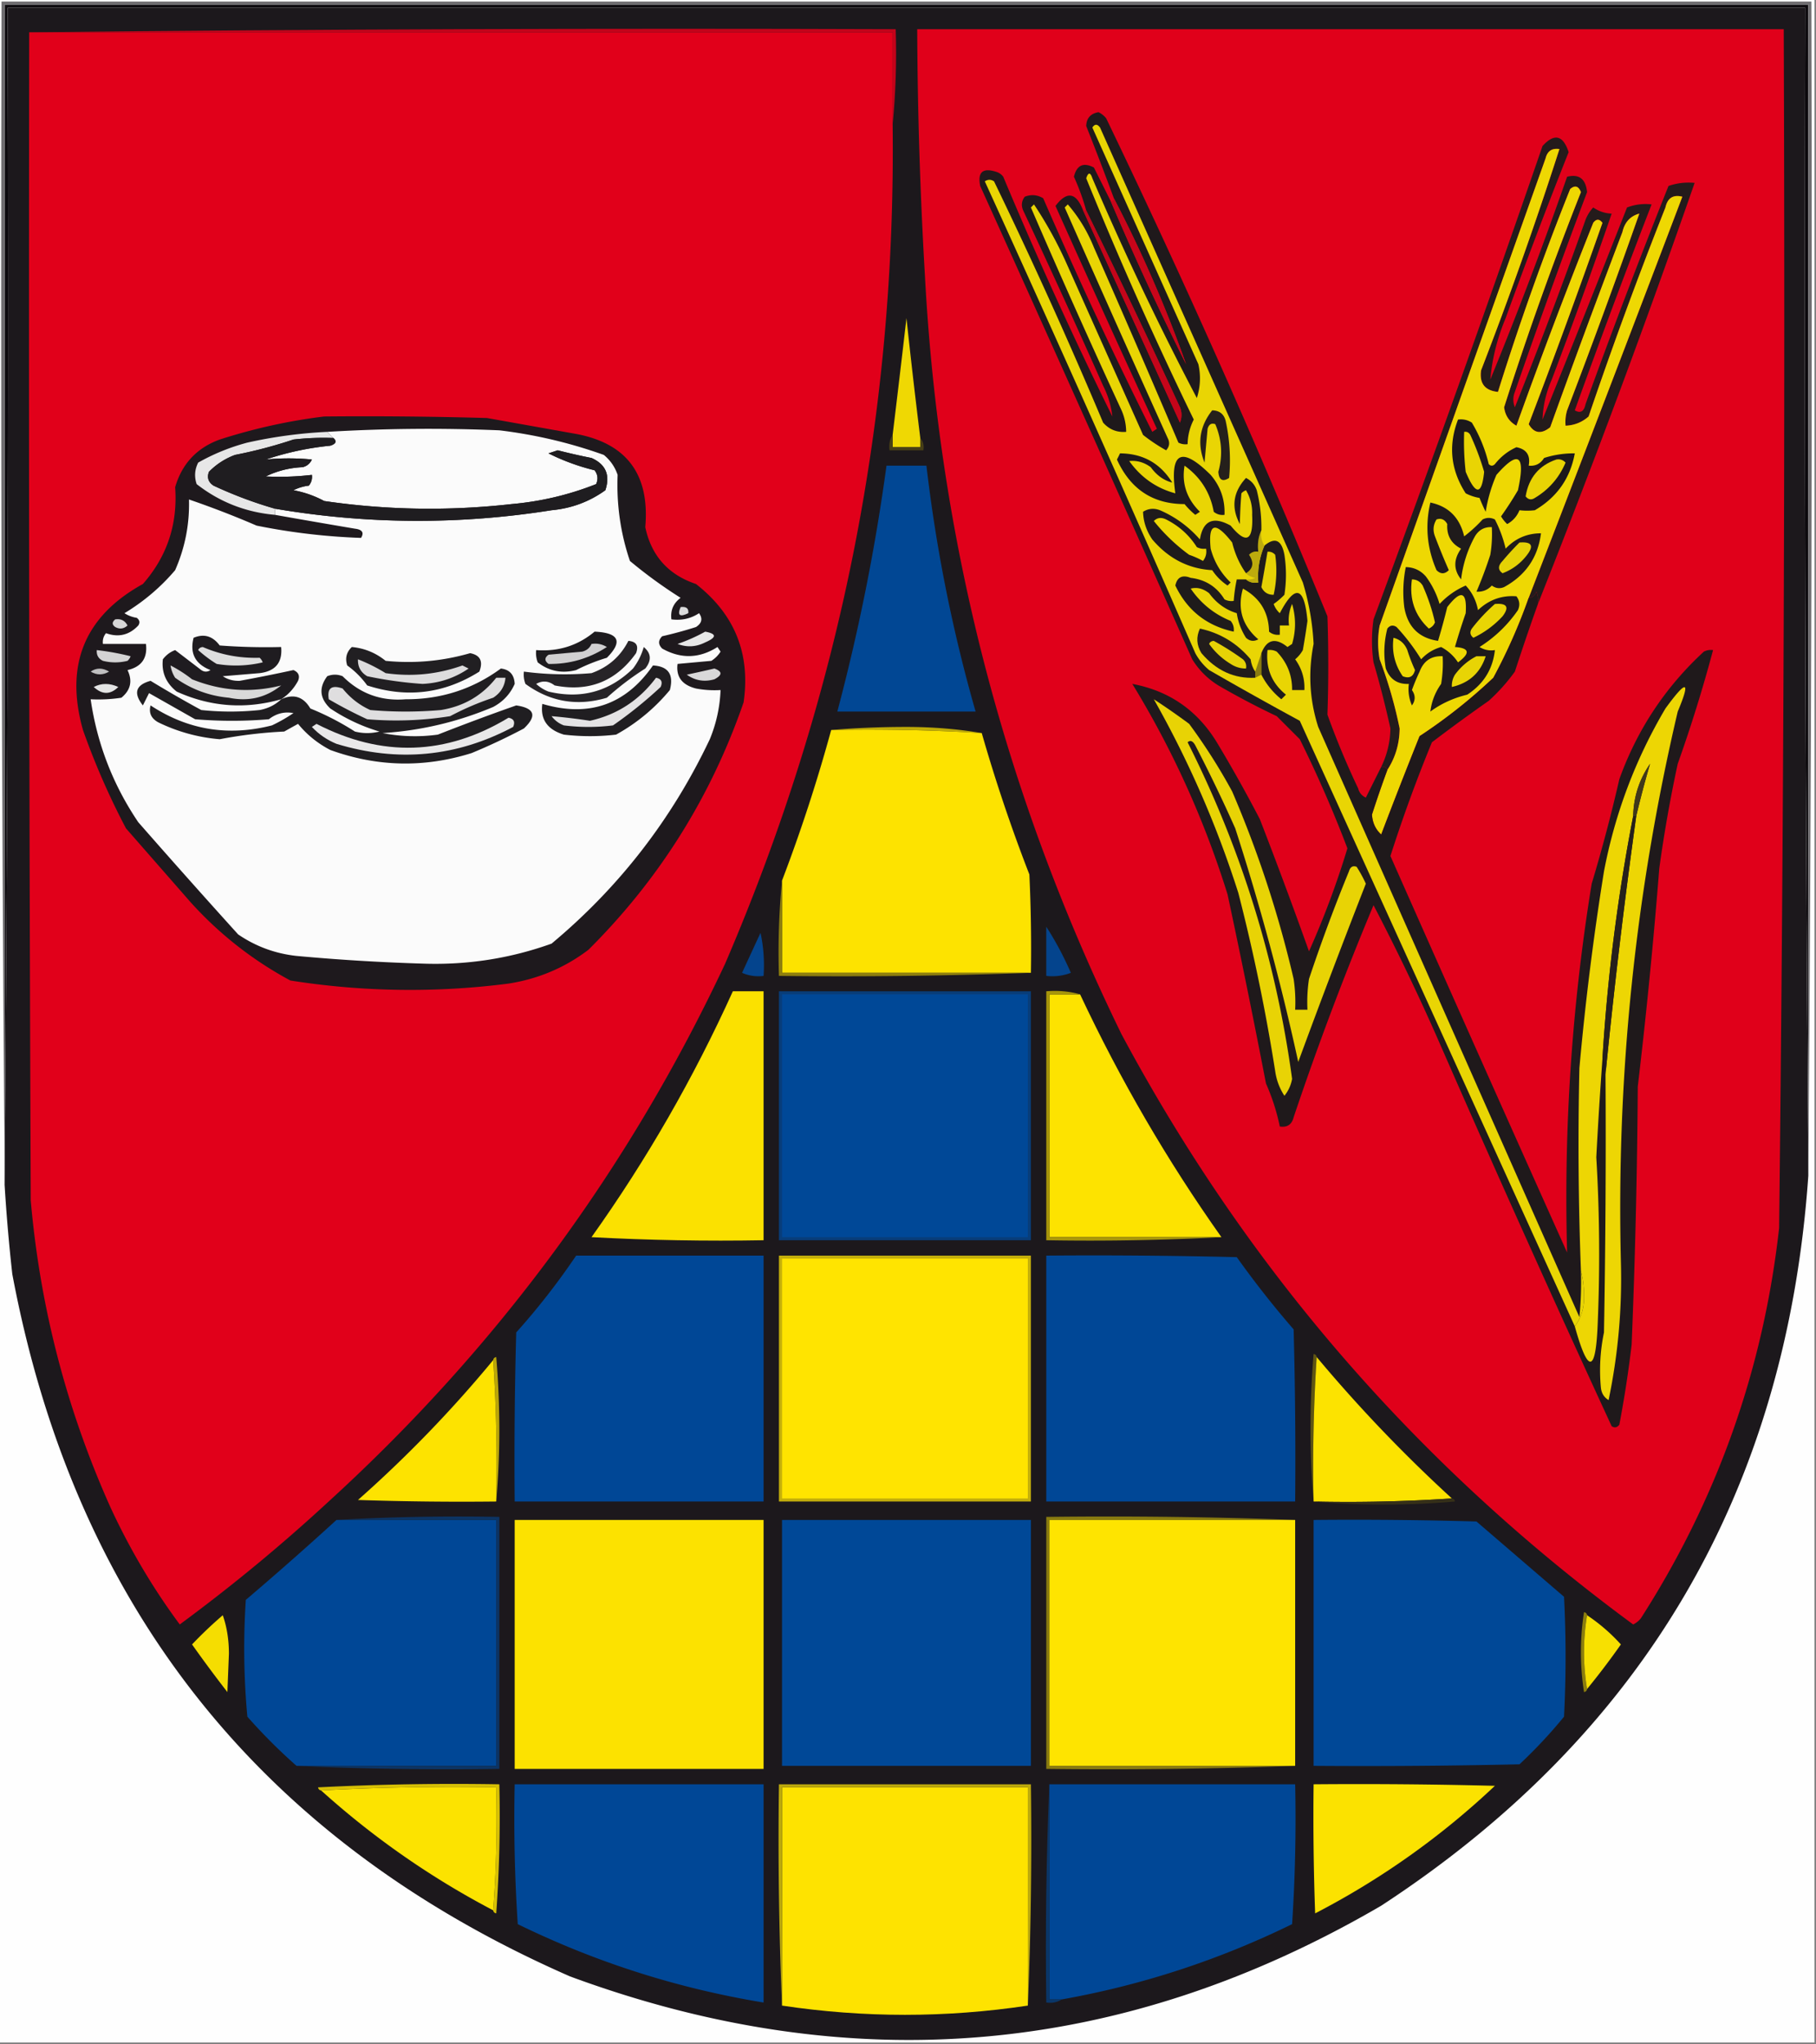 <svg xmlns="http://www.w3.org/2000/svg" width="591" height="665" style="shape-rendering:geometricPrecision;text-rendering:geometricPrecision;image-rendering:optimizeQuality;fill-rule:evenodd;clip-rule:evenodd"><rect width="100%" height="100%" fill="#808080" stroke="none"/><path style="opacity:1" fill="#fefefe" d="M-.5-.5h591v665H-.5V-.5z"/><path style="opacity:1" fill="#0c090d" d="M588.5 382.5c-1-126.499-1.333-253.166-1-380H2.5c.333 127.834 0 255.501-1 383V1.5h587v381z"/><path style="opacity:1" fill="#1c181c" d="M588.5 382.5c-7.14 102.49-53.473 181.657-139 237.5-84.311 49.164-172.311 56.83-264 23C84.84 598.902 24.34 522.735 4 414.5a579.383 579.383 0 0 1-2.5-29c1-127.499 1.333-255.166 1-383h585c-.333 126.834 0 253.501 1 380z"/><path style="opacity:1" fill="#706e71" d="M588.5 382.5V1.5H1.5v381C.5 255.334.167 128.001.5.5h589c.333 127.501 0 254.834-1 382z"/><path style="opacity:1" fill="#c2031a" d="M9.5 10.5c93.832-1 187.832-1.333 282-1 .328 10.514-.006 20.847-1 31v-30H9.5z"/><path style="opacity:1" fill="#e1001a" d="M9.5 10.5h281v30c1.12 94.898-17.046 185.898-54.5 273-31.254 66.602-74.087 124.769-128.5 174.5a565.984 565.984 0 0 1-49 40.5c-8.745-11.806-16.245-24.473-22.5-38-14.293-31.837-22.96-65.171-26-100-.5-126.666-.667-253.333-.5-380z"/><path style="opacity:1" fill="#e0001a" d="M298.5 9.5h282c.481 130.017-.019 260.017-1.5 390-5.134 45.913-20.134 88.246-45 127a7.248 7.248 0 0 1-2.5 2c-70.07-51.556-125.57-115.556-166.5-192-38.069-77.941-59.402-160.274-64-247a1475.345 1475.345 0 0 1-2.5-80z"/><path style="opacity:1" fill="#241b1b" d="M500.5 196.5a8.43 8.43 0 0 0-.5-4c-.417 1.256-1.25 1.923-2.5 2a21957.06 21957.06 0 0 0 50-130.5c-2.976-.757-4.809.41-5.5 3.5a1459.413 1459.413 0 0 0-25 68c-2.126 1.877-4.626 2.877-7.5 3a12.93 12.93 0 0 1 .5-5 2464.298 2464.298 0 0 0 23.5-64c-2.934.79-4.768 2.79-5.5 6a3735.034 3735.034 0 0 0-23.5 63.5c-2.916 2.343-5.25 2.01-7-1a2537.455 2537.455 0 0 0 24-65.5c-1-1.333-2-1.333-3 0a1983.619 1983.619 0 0 0-25 66c-2.326-1.313-3.659-3.313-4-6a1091.413 1091.413 0 0 1 25-70c-.789-1.988-1.955-2.321-3.5-1a900.296 900.296 0 0 0-23.5 66c-4.255-.423-6.089-2.756-5.5-7a1317.885 1317.885 0 0 0 25.5-72c-2.411-.363-3.911.637-4.5 3-18.019 50.727-36.019 101.393-54 152a30.485 30.485 0 0 0 0 11 144.046 144.046 0 0 1 6.5 22.5c-.052 4.981-1.386 9.481-4 13.5-.342-.838-1.008-1.172-2-1 1.918-3.925 2.918-8.092 3-12.5a324.361 324.361 0 0 0-5.5-21.5 49.226 49.226 0 0 1 0-14 7432.356 7432.356 0 0 0 55-154c3.854-4.22 6.687-3.554 8.5 2a1869.06 1869.06 0 0 0-20.5 54c-2.721 6.479-4.388 13.145-5 20a1306.738 1306.738 0 0 0 25-66c3.892-.97 6.059.696 6.5 5a2489.476 2489.476 0 0 0-23.5 65c-.667 1.667-.667 3.333 0 5a1664.65 1664.65 0 0 0 23-61 12.409 12.409 0 0 1 2.5-4c1.823 1.247 3.823 1.914 6 2a1752.305 1752.305 0 0 1-19.5 54c-1.854 4.208-2.854 8.541-3 13a8396.477 8396.477 0 0 0 27.5-69 16.868 16.868 0 0 1 8-1 2934.207 2934.207 0 0 0-25 67c1.825 1.071 2.992.404 3.5-2a2255.293 2255.293 0 0 1 27-71c2.719-.944 5.552-1.277 8.5-1a3367.922 3367.922 0 0 1-51 137z"/><path style="opacity:1" fill="#efd803" d="M299.5 142.5v3h-9v-4a6536.063 6536.063 0 0 0 4.5-38 2318.339 2318.339 0 0 0 4.5 39z"/><path style="opacity:1" fill="#eed803" d="M497.5 194.5a182.255 182.255 0 0 1-11.5 26 172.827 172.827 0 0 1-24 19 1885.21 1885.21 0 0 0-12.5 32c-1.849-1.689-2.849-3.856-3-6.5a370.741 370.741 0 0 1 5-14.5c2.614-4.019 3.948-8.519 4-13.5a144.046 144.046 0 0 0-6.5-22.5 30.485 30.485 0 0 1 0-11c17.981-50.607 35.981-101.273 54-152 .589-2.363 2.089-3.363 4.5-3a1317.885 1317.885 0 0 1-25.5 72c-.589 4.244 1.245 6.577 5.5 7a900.296 900.296 0 0 1 23.5-66c1.545-1.321 2.711-.988 3.5 1a1091.413 1091.413 0 0 0-25 70c.341 2.687 1.674 4.687 4 6a1983.619 1983.619 0 0 1 25-66c1-1.333 2-1.333 3 0a2537.455 2537.455 0 0 1-24 65.5c1.75 3.01 4.084 3.343 7 1A3735.034 3735.034 0 0 1 528 75.5c.732-3.21 2.566-5.21 5.5-6a2464.298 2464.298 0 0 1-23.5 64 12.93 12.93 0 0 0-.5 5c2.874-.123 5.374-1.123 7.5-3a1459.413 1459.413 0 0 1 25-68c.691-3.09 2.524-4.257 5.5-3.5a21957.06 21957.06 0 0 1-50 130.5z"/><path style="opacity:1" fill="#473f16" d="M290.5 141.5v4h9v-3c.934 1.068 1.268 2.401 1 4h-11c-.284-1.915.049-3.581 1-5z"/><path style="opacity:1" fill="#1e191d" d="M105.5 135.5c17.67-.167 35.336 0 53 .5l28 5c17.191 2.867 25.024 13.033 23.5 30.5 1.967 9.301 7.467 15.468 16.5 18.5 12.618 9.86 17.785 22.693 15.5 38.5-10.623 30.751-27.457 57.584-50.5 80.5-7.645 5.816-16.312 9.482-26 11a250.046 250.046 0 0 1-71-1c-12.267-6.593-23.1-15.093-32.5-25.5l-21-24a240.9 240.9 0 0 1-14-32c-5.974-21.191.526-37.025 19.5-47.5 7.866-8.955 11.366-19.455 10.5-31.5 2.222-7.613 7.056-12.779 14.5-15.5 11.228-3.61 22.562-6.11 34-7.5z"/><path style="opacity:1" fill="#e7e7e7" d="m106.5 140.5 2 2a84.9 84.9 0 0 0-13 .5 152.419 152.419 0 0 1-19 5c-3.26 1.211-6.093 3.044-8.5 5.5-.711 1.867-.211 3.367 1.5 4.5 6.585 3.064 13.251 5.564 20 7.5v2c-9.53-.835-18.03-4.168-25.5-10-.814-2.402-.647-4.735.5-7a67.466 67.466 0 0 1 16-6.5 151.795 151.795 0 0 1 26-3.5z"/><path style="opacity:1" fill="#fbfbfb" d="M89.5 167.5v-2c29.976 5.096 59.976 5.263 90 .5 6.464-.597 12.297-2.764 17.5-6.5 1.643-4.928.143-8.428-4.5-10.5a201.888 201.888 0 0 1-11-2.5l-3 1a71.33 71.33 0 0 0 15 5.5c1.054 1.388 1.22 2.888.5 4.5-8.813 3.494-17.98 5.661-27.5 6.5-20.414 2.295-40.747 1.961-61-1a33.73 33.73 0 0 0-10-3.5 14.72 14.72 0 0 1 5-1.5c.837-1.011 1.17-2.178 1-3.5-5 .584-10 .751-15 .5a30.135 30.135 0 0 1 12-3c1.41-.368 2.41-1.201 3-2.5-5.094-.496-10.094-.496-15 0a95.782 95.782 0 0 1 21-4.5c1.859-.601 2.192-1.434 1-2.5l-2-2a551.63 551.63 0 0 1 56-.5 155.681 155.681 0 0 1 34 8c2.117 1.731 3.617 3.898 4.5 6.5-.39 9.641.943 18.974 4 28a153.228 153.228 0 0 0 16.5 12c-2.354 1.746-3.354 4.079-3 7 3.307.437 6.307-.23 9-2 1.254 1.759.921 3.259-1 4.5a133.74 133.74 0 0 1-11 3c-1.333 1.333-1.333 2.667 0 4 6.086 3.417 12.086 3.251 18-.5l1 1.5a9.568 9.568 0 0 1-3 3l-11 1c-.535 4.18 1.465 6.847 6 8 2.646.497 5.313.664 8 .5a46.394 46.394 0 0 1-3.5 16c-12.319 25.978-29.486 48.145-51.5 66.5-13.54 4.852-27.54 7.018-42 6.5a663.226 663.226 0 0 1-41-2.5c-6.945-.758-13.278-3.092-19-7A3052.205 3052.205 0 0 1 45 267.5c-8.221-12.166-13.388-25.499-15.5-40 3.35.165 6.683-.002 10-.5 3.024-2.475 3.69-5.475 2-9 4.55-1.049 6.55-3.882 6-8.5h-14c-.17-1.322.163-2.489 1-3.5 4.063 1.455 7.563.621 10.5-2.5.617-.949.45-1.782-.5-2.5a10.256 10.256 0 0 1-4-1.5c6.284-3.788 11.784-8.454 16.5-14 3.22-7.318 4.72-14.985 4.5-23a302.996 302.996 0 0 1 22 8.5 207.112 207.112 0 0 0 34 4c1.052-1.716.386-2.716-2-3a2939.59 2939.59 0 0 1-26-4.5z"/><path style="opacity:1" fill="#014794" d="M288.5 151.5h13a499.93 499.93 0 0 0 16 80h-45a653.362 653.362 0 0 0 16-80z"/><path style="opacity:1" fill="#1b181b" d="M474.5 136.5c1.644-.214 3.144.12 4.5 1a47.58 47.58 0 0 1 5.5 13.5c.667.667 1.333.667 2 0 1.929-2.438 4.262-4.272 7-5.5 3.294.636 4.627 2.636 4 6 2.181.216 3.847-.617 5-2.5a31.284 31.284 0 0 1 10-1.5c-1.488 8.136-5.822 14.303-13 18.5a21.438 21.438 0 0 1-5 0c-.805 1.972-2.139 3.472-4 4.5a11.38 11.38 0 0 1-2-2.5 113.414 113.414 0 0 0 5.5-8.5c2.517-11.532.184-13.199-7-5a49.751 49.751 0 0 0-3.5 12 54.628 54.628 0 0 1-2-4.5 15.256 15.256 0 0 1-4.5-1.5c-4.899-7.587-5.732-15.587-2.5-24z"/><path style="opacity:1" fill="#e8d304" d="M506.5 149.5c1.175-.219 2.175.114 3 1-2.085 4.919-5.419 8.752-10 11.5-1.135.749-2.135.583-3-.5 1.014-6.075 4.347-10.075 10-12z"/><path style="opacity:1" fill="#e9d404" d="M476.5 140.5c.876-.131 1.543.202 2 1a86.49 86.49 0 0 1 4.5 12c-.772 7.695-2.772 7.695-6 0a84.902 84.902 0 0 1-.5-13z"/><path style="opacity:1" fill="#1f1d20" d="M108.5 142.5c1.192 1.066.859 1.899-1 2.5a95.782 95.782 0 0 0-21 4.5c4.906-.496 9.906-.496 15 0-.59 1.299-1.59 2.132-3 2.5a30.135 30.135 0 0 0-12 3c5 .251 10 .084 15-.5.17 1.322-.163 2.489-1 3.5a14.72 14.72 0 0 0-5 1.5 33.73 33.73 0 0 1 10 3.5c20.253 2.961 40.586 3.295 61 1 9.52-.839 18.687-3.006 27.5-6.5.72-1.612.554-3.112-.5-4.5a71.33 71.33 0 0 1-15-5.5l3-1c3.639.935 7.306 1.768 11 2.5 4.643 2.072 6.143 5.572 4.5 10.5-5.203 3.736-11.036 5.903-17.5 6.5-30.024 4.763-60.024 4.596-90-.5-6.749-1.936-13.415-4.436-20-7.5-1.711-1.133-2.211-2.633-1.5-4.5 2.407-2.456 5.24-4.289 8.5-5.5a152.419 152.419 0 0 0 19-5 84.9 84.9 0 0 1 13-.5z"/><path style="opacity:1" fill="#1f1b1b" d="M465.5 163.5c5.909 1.241 9.575 4.908 11 11a46.607 46.607 0 0 0 6-5.5c1.333-.667 2.667-.667 4 0a41.447 41.447 0 0 1 3.5 9.5c3.099-3.312 6.933-4.979 11.5-5-.986 7.832-4.986 13.665-12 17.5-1.399.595-2.732.428-4-.5-1.35 1.45-3.016 2.117-5 2a137.247 137.247 0 0 0 4.5-12c.498-2.982.665-5.982.5-9-2.403-.107-4.236.893-5.5 3a38.351 38.351 0 0 0-4.5 14c-2.5-3.149-2.5-6.482 0-10-3.239-1.649-4.739-4.316-4.5-8-.837-1.507-2.004-2.007-3.5-1.5-1.076 1.726-1.243 3.559-.5 5.5 1.39 3.662 2.89 7.328 4.5 11-1.333 1.333-2.667 1.333-4 0-3.097-7.124-3.764-14.457-2-22z"/><path style="opacity:1" fill="#e5d205" d="M494.5 176.5c3.939-.322 4.772 1.011 2.5 4-2.112 2.784-4.779 4.784-8 6-1.543-1.077-1.543-2.411 0-4a87.255 87.255 0 0 1 5.5-6z"/><path style="opacity:1" fill="#dbdbdc" d="M221.5 197.5c1.855-.228 2.688.439 2.5 2-2.808 1.36-3.641.693-2.5-2z"/><path style="opacity:1" fill="#d7d6d7" d="M37.5 201.5c1.846-.278 3.18.389 4 2-1.223 1.114-2.556 1.281-4 .5-1.098-.77-1.098-1.603 0-2.5z"/><path style="opacity:1" fill="#e7e7e7" d="M229.5 205.5c3.778.693 3.778 1.86 0 3.5-2.965 1.498-5.965 1.665-9 .5a55.78 55.78 0 0 0 9-4z"/><path style="opacity:1" fill="#1e1a1b" d="M457.5 184.5c2.599.049 4.766 1.049 6.5 3a28.51 28.51 0 0 1 4.5 9 25.246 25.246 0 0 1 8.5-6c2.081 2.213 3.415 4.88 4 8 3.557-3.369 7.724-4.869 12.5-4.5 1.054 1.388 1.22 2.888.5 4.5-3.362 4.863-7.529 8.863-12.5 12 1.545.952 3.212 1.285 5 1-.676 6.196-3.676 11.029-9 14.5-4.513 1.095-8.513 2.929-12 5.5.38-3.245 1.547-6.245 3.5-9 .498-2.982.665-5.982.5-9-3.67-.173-6.17 1.493-7.5 5a66.615 66.615 0 0 0-2.5 6c1.181 1.698 1.181 3.365 0 5a13.116 13.116 0 0 1-1-7c-3.67.173-6.17-1.493-7.5-5-.772-4.39-.606-8.723.5-13 .865-1.083 1.865-1.249 3-.5a66.365 66.365 0 0 1 8 10.5c1.78-1.944 3.947-3.277 6.5-4a14.831 14.831 0 0 1 5.5 5c4.075-3.01 3.741-4.677-1-5a209.096 209.096 0 0 1 3.5-11c.465-7.094-1.535-7.761-6-2a221.685 221.685 0 0 1-3 11c-6.256-.923-9.923-4.589-11-11a40.477 40.477 0 0 1 .5-13z"/><path style="opacity:1" fill="#f0da03" d="M459.5 188.5c1.517.011 2.684.677 3.5 2 1.78 4.007 3.114 8.007 4 12-.388.928-1.055 1.595-2 2-4.574-4.252-6.407-9.585-5.5-16z"/><path style="opacity:1" fill="#d4d3d4" d="M31.5 211.5c3.7.421 7.367 1.088 11 2a3.646 3.646 0 0 1-1 1.5 16.242 16.242 0 0 1-8 0c-1.473-.71-2.14-1.876-2-3.5z"/><path style="opacity:1" fill="#1d1b1e" d="M193.5 205.5c7.942.358 9.276 3.192 4 8.5a59.598 59.598 0 0 0-10 4c-4.652 1.193-8.819.36-12.5-2.5a8.43 8.43 0 0 1-.5-4c7.23.537 13.564-1.463 19-6z"/><path style="opacity:1" fill="#d1d0d1" d="M192.5 209.5c1.788-.285 3.455.048 5 1-5.848 3.786-12.181 5.619-19 5.5-1.333-1-1.333-2 0-3l11-1c1.442-.377 2.442-1.21 3-2.5z"/><path style="opacity:1" fill="#bfbebf" d="M29.5 218.5c1.863-1.293 3.864-1.293 6 0-2.016 1.194-4.016 1.194-6 0z"/><path style="opacity:1" fill="#211f22" d="M114.5 210.5c4.104.384 7.771 1.884 11 4.5 9.323.934 18.489.101 27.5-2.5 3.293.638 4.293 2.638 3 6-11.435 7.192-23.601 8.692-36.5 4.5a28.597 28.597 0 0 0-6.5-6.5c-.748-2.34-.248-4.34 1.5-6z"/><path style="opacity:1" fill="#dddcdd" d="M116.5 214.5a55.76 55.76 0 0 1 9 4.5c8.587 1.229 16.92.395 25-2.5l2 1c-4.517 3.091-9.517 4.757-15 5a129.827 129.827 0 0 1-18-2.5c-2.107-1.264-3.107-3.097-3-5.5z"/><path style="opacity:1" fill="#d9d8d9" d="M232.5 217.5c2.625.958 2.625 2.124 0 3.5-3.292.936-6.292.436-9-1.5a467.073 467.073 0 0 0 9-2z"/><path style="opacity:1" fill="#272428" d="M204.5 208.5c2.576.222 3.41 1.555 2.5 4-6.563 9.197-15.397 12.697-26.5 10.5-1.95-1.496-3.95-1.663-6-.5a12.403 12.403 0 0 0 4 2.5c10.623 2.528 19.79.028 27.5-7.5a20.506 20.506 0 0 0 3.5-7c2.441 2.028 2.608 4.362.5 7a91.27 91.27 0 0 0-12.5 9.5c-9.608 2.858-18.441 1.358-26.5-4.5a8.43 8.43 0 0 1-.5-4 100.834 100.834 0 0 0 22 .5c5.43-1.934 9.43-5.434 12-10.5z"/><path style="opacity:1" fill="#1f1c20" d="M91.5 227.5c-11.665 3.321-22.998 2.487-34-2.5-3.48-2.766-4.98-6.266-4.5-10.5 1.062-1.399 2.395-2.399 4-3 2.822 2.153 5.656 4.319 8.5 6.5 1 .667 2 .667 3 0-4.958-1.938-6.791-5.438-5.5-10.5 3.383-1.408 6.217-.575 8.5 2.5 6.658.5 13.325.666 20 .5.469 5.039-1.865 7.872-7 8.5l-12 1c1.616 1.077 3.45 1.577 5.5 1.5a530.68 530.68 0 0 0 17.5-3.5c1.658.725 2.158 1.892 1.5 3.5-1.36 2.523-3.193 4.523-5.5 6z"/><path style="opacity:1" fill="#dedede" d="M64.5 211.5c.235-.597.735-.93 1.5-1 5.858 2.533 12.024 3.7 18.5 3.5.457.414.79.914 1 1.5a38.064 38.064 0 0 1-15 .5 40.775 40.775 0 0 1-6-4.5z"/><path style="opacity:1" fill="#e4e4e4" d="M30.5 223.5c2.524-1.3 5.19-1.3 8 0-2.58 2.563-5.246 2.563-8 0z"/><path style="opacity:1" fill="#201e21" d="M212.5 216.5c4.99.28 6.824 2.947 5.5 8-4.959 5.965-10.792 10.798-17.5 14.5a72.464 72.464 0 0 1-17 0c-5.362-1.629-7.695-4.962-7-10 15.109 4.465 27.109.298 36-12.5z"/><path style="opacity:1" fill="#d9d9d9" d="M55.5 216.5a43.837 43.837 0 0 1 7 4.5c9.51 3.821 19.176 4.488 29 2-4.986 3.991-10.652 5.324-17 4-6.456-.595-12.29-2.762-17.5-6.5a10.122 10.122 0 0 1-1.5-4z"/><path style="opacity:1" fill="#201e21" d="M91.5 227.5c4.062-1.859 7.23-.859 9.5 3a88.38 88.38 0 0 1 14.5 7.5c2.667.667 5.333.667 8 0-5.67-1.667-11.003-4.167-16-7.5-3.463-3.259-3.796-6.759-1-10.5 1.667-.667 3.333-.667 5 0 5.648 5.661 12.482 8.161 20.5 7.5 11.52.043 21.853-3.29 31-10 2.853.334 4.353 2.001 4.5 5-1.442 3.277-3.775 5.777-7 7.5-11.508 4.863-23.508 7.697-36 8.5a54.557 54.557 0 0 0 18 .5 762.51 762.51 0 0 1 25.5-9.5c6.012.891 6.845 3.391 2.5 7.5a198.473 198.473 0 0 1-17 8c-15.433 4.847-30.767 4.513-46-1-4.14-2.15-7.64-4.983-10.5-8.5-1.49.817-2.99 1.65-4.5 2.5a149.597 149.597 0 0 0-21 2.5 55.88 55.88 0 0 1-20-5.5c-2.297-1.263-3.13-3.097-2.5-5.5 12.09 7.965 25.257 10.131 39.5 6.5a51.78 51.78 0 0 0 7-4c-2.92-.552-5.586.115-8 2-8 .667-16 .667-24 0-4.968-2.819-9.968-5.653-15-8.5l-2 4c-3.167-4.01-2.334-6.677 2.5-8a382.638 382.638 0 0 0 16.5 9.5 90.455 90.455 0 0 0 19 0c2.781-.522 5.115-1.689 7-3.5z"/><path style="opacity:1" fill="#dfdedf" d="M161.5 220.5h3c-.244 2.763-1.577 4.929-4 6.5a90.42 90.42 0 0 0-14 6 111.142 111.142 0 0 1-27 1 145.97 145.97 0 0 1-12.5-6.5c-.611-3.588.889-4.754 4.5-3.5 2.457 3.058 5.457 5.392 9 7 7.667.667 15.333.667 23 0 7.435-1.211 13.435-4.711 18-10.5z"/><path style="opacity:1" fill="#e4e3e4" d="M213.5 220.5c1.725.343 2.225 1.343 1.5 3a138.677 138.677 0 0 1-15.5 12.5 64.218 64.218 0 0 1-16 0 8.905 8.905 0 0 1-4-3c4.121.353 8.288.853 12.5 1.5 8.832-1.98 15.999-6.646 21.5-14z"/><path style="opacity:1" fill="#beaa07" d="M270.5 237.5c7.993-.666 16.16-1 24.5-1 8.528.002 16.695.669 24.5 2a613.831 613.831 0 0 0-49-1z"/><path style="opacity:1" fill="#fde300" d="M270.5 237.5a613.831 613.831 0 0 1 49 1 532.523 532.523 0 0 0 15.5 46c.5 10.661.667 21.328.5 32h-81v-30a525.464 525.464 0 0 0 16-49z"/><path style="opacity:1" fill="#e9e8e9" d="M165.5 233.5c1.725.343 2.225 1.343 1.5 3-18.32 9.757-37.487 11.591-57.5 5.5-3.103-1.281-5.769-3.114-8-5.5l1.5-1c21.295 10.985 42.128 10.319 62.5-2z"/><path style="opacity:1" fill="#04448d" d="M247.5 303.5c.986 4.47 1.319 9.137 1 14a13.116 13.116 0 0 1-7-1c2.006-4.363 4.006-8.696 6-13zM340.5 301.5c3.024 4.679 5.691 9.679 8 15a16.873 16.873 0 0 1-8 1v-16z"/><path style="opacity:1" fill="#8d7e0e" d="M254.5 286.5v30h81a1681.8 1681.8 0 0 1-82 1c-.328-10.514.006-20.847 1-31z"/><path style="opacity:1" fill="#1f191b" d="M449.5 249.5c.992-.172 1.658.162 2 1a370.741 370.741 0 0 0-5 14.5c.151 2.644 1.151 4.811 3 6.5a1885.21 1885.21 0 0 1 12.5-32 172.827 172.827 0 0 0 24-19 182.255 182.255 0 0 0 11.5-26c1.25-.077 2.083-.744 2.5-2a8.43 8.43 0 0 1 .5 4 855.75 855.75 0 0 0-7.5 22 60.31 60.31 0 0 1-8.5 9.5 580.056 580.056 0 0 0-18.5 13.5 490.02 490.02 0 0 0-13.5 37c19.076 43.07 38.243 86.07 57.5 129a636.338 636.338 0 0 1 8-120 522.467 522.467 0 0 0 9-34c5.803-16.118 14.97-29.951 27.5-41.5a4.934 4.934 0 0 1 3-.5 474.509 474.509 0 0 1-11.5 37 452.996 452.996 0 0 0-6 34 1827.91 1827.91 0 0 1-7 71 2427.82 2427.82 0 0 1-2 84 372.288 372.288 0 0 1-4 26c-.718.951-1.551 1.117-2.5.5A6840.152 6840.152 0 0 1 469 340.5a727.416 727.416 0 0 0-22-46 1016.58 1016.58 0 0 0-26 69c-.589 2.363-2.089 3.363-4.5 3a68.522 68.522 0 0 0-4.5-14 3125.947 3125.947 0 0 0-12.5-61.5c-7.551-24.256-17.884-47.089-31-68.5 11.965 2.236 21.132 8.57 27.5 19a456.087 456.087 0 0 1 14 25 1689.357 1689.357 0 0 1 16 43 282.903 282.903 0 0 0 12.5-33.5 398.512 398.512 0 0 0-15.5-35.5l-7.5-7.5a256.871 256.871 0 0 1-19-10c-3.5-2.167-6.333-5-8.5-8.5a22474.208 22474.208 0 0 0-69-154c-.934-4.583.9-6.083 5.5-4.5a4.451 4.451 0 0 1 2 1.5 1369.779 1369.779 0 0 0 35.5 78c-.361-3.424-1.361-6.758-3-10a3100.797 3100.797 0 0 0-26-57c-.72-1.612-.554-3.112.5-4.5 2.079-.808 4.079-.641 6 .5a1538.41 1538.41 0 0 0 35.5 76l1.5-1a7079.521 7079.521 0 0 1-33-72.5c3.725-4.937 6.725-4.437 9 1.5l31.5 69c.667-1.667.667-3.333 0-5a2844.08 2844.08 0 0 0-30.5-64 75.452 75.452 0 0 0-4-11c.91-3.767 3.076-4.767 6.5-3l5.5 11a955.623 955.623 0 0 0 24.5 53 422.653 422.653 0 0 0-23.5-54 1022.54 1022.54 0 0 0-9-23.5c.08-2.554 1.414-4.054 4-4.5a7.248 7.248 0 0 1 2.5 2 2921.008 2921.008 0 0 1 72 162 471.59 471.59 0 0 1 0 32 263.683 263.683 0 0 0 10 24c.368 1.41 1.201 2.41 2.5 3 1.666-3.328 3.332-6.662 5-10z"/><path style="opacity:1" fill="#e8d305" d="M375.5 227.5c3.892 2.534 7.725 5.2 11.5 8a188.131 188.131 0 0 1 14 22 362.612 362.612 0 0 1 20 61c.498 3.317.665 6.65.5 10h4c-.165-3.35.002-6.683.5-10a549.836 549.836 0 0 1 13-35c.423-1.456 1.256-1.956 2.5-1.5a43.725 43.725 0 0 1 3 5.5 3041.852 3041.852 0 0 0-22 58 800.427 800.427 0 0 0-20.5-76 503.225 503.225 0 0 0-13-27c-.811-1.46-1.645-1.793-2.5-1 17.437 34.577 28.771 71.077 34 109.5a12.01 12.01 0 0 1-2.5 5.5c-1.583-2.411-2.583-5.078-3-8a617.01 617.01 0 0 0-12-58c-7.013-22.018-16.18-43.018-27.5-63z"/><path style="opacity:1" fill="#edd604" d="M522.5 349.5a2129.7 2129.7 0 0 1 10-84 315.34 315.34 0 0 1 4.5-17c-3.522 5.095-5.355 10.762-5.5 17a609.095 609.095 0 0 0-10 79 1627.22 1627.22 0 0 0-2 32 531.455 531.455 0 0 1 .5 53c-.56 17.316-3.06 17.982-7.5 2 2.13-2.815 3.13-6.149 3-10-.003-2.855-.336-5.522-1-8-.833-21.996-1-43.996-.5-66a919.134 919.134 0 0 1 8-64c3.582-18.831 10.249-36.498 20-53 6.97-9.555 8.303-9.222 4 1-13.809 58.858-19.975 118.525-18.5 179a193.171 193.171 0 0 1-4 45c-1.471-.881-2.304-2.214-2.5-4a60.076 60.076 0 0 1 1-18c.5-27.998.667-55.998.5-84z"/><path style="opacity:1" fill="#26201c" d="M531.5 265.5h1a2129.7 2129.7 0 0 0-10 84c.284-1.915-.049-3.581-1-5a609.095 609.095 0 0 1 10-79z"/><path style="opacity:1" fill="#40381b" d="M532.5 265.5h-1c.145-6.238 1.978-11.905 5.5-17a315.34 315.34 0 0 0-4.5 17z"/><path style="opacity:1" fill="#e8d405" d="M480.5 213.5h3c-1.713 5.375-5.379 8.709-11 10a6.846 6.846 0 0 1 1-4c1.933-2.614 4.266-4.614 7-6z"/><path style="opacity:1" fill="#eed903" d="M453.5 207.5c2.124.531 3.624 1.865 4.5 4a54.237 54.237 0 0 0 2.5 6.5c-.559 2.188-1.893 2.854-4 2-2.577-3.752-3.577-7.919-3-12.5z"/><path style="opacity:1" fill="#e9d504" d="M486.5 196.5c3.939-.322 4.772 1.011 2.5 4a31.016 31.016 0 0 1-9.5 7c-1.083-.865-1.249-1.865-.5-3a55.813 55.813 0 0 1 7.5-8zM514.5 413.5c.664 2.478.997 5.145 1 8 .13 3.851-.87 7.185-3 10-29.817-65.638-59.651-131.304-89.5-197a1295.595 1295.595 0 0 1-29.5-16.5 18.778 18.778 0 0 1-4.5-5.5A10381.67 10381.67 0 0 0 320.5 59c1-.667 2-.667 3 0a1657.75 1657.75 0 0 1 35.5 78.5c1.995 2.247 4.495 3.247 7.5 3a17.758 17.758 0 0 0-1.5-7 2915.264 2915.264 0 0 1-29.5-66l1-1a131.269 131.269 0 0 1 10.5 19l25 56a56.863 56.863 0 0 0 7.5 5c1.114-1.223 1.281-2.556.5-4a10643.596 10643.596 0 0 1-33.5-75l1-1c3.572 4.131 6.406 8.798 8.5 14a5267.127 5267.127 0 0 1 27.5 63.5 4.934 4.934 0 0 0 3 .5 18.074 18.074 0 0 1 2-8 1286.396 1286.396 0 0 1-35-78.5c.667-2 1.333-2 2 0a1004.243 1004.243 0 0 0 34 71.5c1.159-3.622 1.325-7.289.5-11l-34.5-77c.774-1.211 1.607-1.211 2.5 0l66 148a83.232 83.232 0 0 1 3.5 20c-1.822 9.19-1.322 18.19 1.5 27 28.316 63.97 56.65 127.97 85 192 .499-4.989.666-9.989.5-15z"/><path style="opacity:1" fill="#8b7d10" d="M410.5 212.5v7l-2 1v-2l2-6z"/><path style="opacity:1" fill="#221d1b" d="M408.5 218.5v2c-6.837.345-12.67-2.321-17.5-8-1.601-2.594-1.767-5.261-.5-8 6.615 1.44 12.115 4.773 16.5 10 .21 1.558.71 2.891 1.5 4z"/><path style="opacity:1" fill="#e6d306" d="M393.5 209.5c.235-.597.735-.93 1.5-1a85.614 85.614 0 0 1 9.5 6c.886.825 1.219 1.825 1 3-1.808.009-3.475-.491-5-1.5-2.83-1.728-5.163-3.895-7-6.5z"/><path style="opacity:1" fill="#1f1b1b" d="M410.5 219.5v-7c1.774-4.485 4.608-5.152 8.5-2l1.5-1c1.275-4.315 1.275-8.649 0-13a13.116 13.116 0 0 0-1 7h-3v3c-1.322.17-2.489-.163-3.5-1-.116-6.289-2.949-10.956-8.5-14-1.869 6.562-.202 12.062 5 16.5-1.444.781-2.777.614-4-.5-1.576-2.479-2.576-5.146-3-8-3.631-1.108-6.631-3.274-9-6.5-1.977-1.541-3.977-2.041-6-1.5 3.319 4.825 7.652 8.325 13 10.5.837 1.011 1.17 2.178 1 3.5-8.77-1.888-15.103-6.888-19-15 .596-2.746 2.263-3.58 5-2.5 4.823.575 8.49 2.908 11 7a4.934 4.934 0 0 0 3 .5 51.569 51.569 0 0 1 1-7h3c1.068.934 2.401 1.268 4 1-.31-4.2.357-8.2 2-12 3.436-2.83 5.603-1.83 6.5 3a42.479 42.479 0 0 1 0 13 23.65 23.65 0 0 1-3.5 3 7.293 7.293 0 0 0 2 3c5.004-9.53 8.004-8.696 9 2.5a282.042 282.042 0 0 1-1.5 9.5 10.756 10.756 0 0 1-2.5 3c2.168 2.998 3.168 6.331 3 10h-4c.056-4.803-1.61-8.969-5-12.5a4.934 4.934 0 0 0-3-.5c-.602 5.957 1.398 10.79 6 14.5l-1.5 1.5c-2.758-2.251-4.925-4.918-6.5-8z"/><path style="opacity:1" fill="#e5d205" d="M412.5 179.5c.996-.086 1.829.248 2.5 1a35.698 35.698 0 0 1-.5 13c-1.859.039-3.192-.794-4-2.5a696.18 696.18 0 0 0 2-11.5z"/><path style="opacity:1" fill="#bdab0d" d="M410.5 172.5c-.284 1.915.049 3.581 1 5-1.643 3.8-2.31 7.8-2 12-1.599.268-2.932-.066-4-1a4.934 4.934 0 0 0 3-.5c-1.237-.232-2.237-.732-3-1.5 2.352-1.452 2.685-3.452 1-6 .825-.886 1.825-1.219 3-1-.302-2.559.032-4.893 1-7z"/><path style="opacity:1" fill="#1f1b1b" d="M410.5 172.5c-.968 2.107-1.302 4.441-1 7-1.175-.219-2.175.114-3 1 1.685 2.548 1.352 4.548-1 6-2.089-2.937-3.589-6.27-4.5-10-5.53-7.041-7.863-6.375-7 2 1.145 4.294 3.312 7.961 6.5 11l-1 1c-2-1.333-3.667-3-5-5-7.716-.443-14.216-3.777-19.5-10-1.914-2.798-2.914-5.798-3-9 1.726-1.076 3.559-1.243 5.5-.5 5.013 2.171 9.346 5.338 13 9.5.995-6.141 4.328-7.641 10-4.5 5.076 6.199 7.409 5.032 7-3.5.115-2.888-.552-5.555-2-8a3.647 3.647 0 0 0-1.5 1 156.172 156.172 0 0 0-.5 10c-2.895-5.407-2.228-10.407 2-15 1.697.864 2.863 2.197 3.5 4a49.555 49.555 0 0 1 1.5 13z"/><path style="opacity:1" fill="#edd803" d="M375.5 169.5c1.101-1.098 2.434-1.265 4-.5 4.17 2.083 7.504 5.083 10 9a4.934 4.934 0 0 0 3 .5c.262 1.478-.071 2.811-1 4a27.07 27.07 0 0 0-4.5-2 60.078 60.078 0 0 1-11.5-11z"/><path style="opacity:1" fill="#1d191b" d="M364.5 147.5c7.427.046 13.093 3.213 17 9.5-2.735-.678-5.068-2.345-7-5-2.15-1.59-4.483-2.257-7-2 3.822 5.344 8.822 8.844 15 10.5-1.895-13.475 1.938-15.475 11.5-6 3.21 3.751 4.71 8.084 4.5 13-1.322.17-2.489-.163-3.5-1-1.133-6.262-4.3-11.262-9.5-15-.973 5.754.693 10.754 5 15l-1.5 1a24.275 24.275 0 0 1-3.5-3.5c-10.279.005-17.612-4.828-22-14.5.363-.683.696-1.35 1-2z"/><path style="opacity:1" fill="#25201b" d="M394.5 133.5c2.55.061 4.05 1.394 4.5 4a60.076 60.076 0 0 1 1 18c-2.125 1.351-3.292.685-3.5-2 1.464-5.309 1.131-10.476-1-15.5-1.244-.456-2.077.044-2.5 1.5l-1 11c-2.453-6.123-1.62-11.79 2.5-17z"/><path style="opacity:1" fill="#c5051a" d="M352.5 68.5h1a2844.08 2844.08 0 0 1 30.5 64c.667 1.667.667 3.333 0 5l-31.5-69z"/><path style="opacity:1" fill="#c8051a" d="M362.5 64.5a422.653 422.653 0 0 1 23.5 54 955.623 955.623 0 0 1-24.5-53c.667 0 1-.333 1-1z"/><path style="opacity:1" fill="#fbe100" d="M238.5 322.5h10v81c-18.679.333-37.345 0-56-1 17.884-25.089 33.218-51.756 46-80z"/><path style="opacity:1" fill="#083d79" d="M253.5 322.5h82v81h-82v-81z"/><path style="opacity:1" fill="#004897" d="M254.5 323.5h80v79h-80v-79z"/><path style="opacity:1" fill="#fde300" d="M351.5 323.5c13.062 27.809 28.395 54.142 46 79h-56v-79h10z"/><path style="opacity:1" fill="#a8960a" d="M351.5 323.5h-10v79h56a813 813 0 0 1-57 1v-81c3.871-.315 7.538.018 11 1z"/><path style="opacity:1" fill="#004796" d="M187.5 408.5h61v80h-81c-.167-18.336 0-36.67.5-55a231.935 231.935 0 0 0 19.5-25zM340.5 408.5c20.669-.167 41.336 0 62 .5a312.333 312.333 0 0 0 18.5 23.5c.5 18.664.667 37.33.5 56h-81v-80z"/><path style="opacity:1" fill="#c3ae0b" d="M253.5 408.5h82v80h-82v-80z"/><path style="opacity:1" fill="#ffe400" d="M254.5 409.5h80v78h-80v-78z"/><path style="opacity:1" fill="#5f5513" d="M428.5 441.5a552.805 552.805 0 0 0-1 47c-1.327-15.838-1.327-31.838 0-48 .607.124.94.457 1 1z"/><path style="opacity:1" fill="#b9a508" d="M160.5 442.5c.06-.543.393-.876 1-1 1.327 15.828 1.327 31.495 0 47a529.493 529.493 0 0 0-1-46z"/><path style="opacity:1" fill="#fce300" d="M428.5 441.5a477.54 477.54 0 0 0 44 46 507.055 507.055 0 0 1-45 1 552.805 552.805 0 0 1 1-47z"/><path style="opacity:1" fill="#fde300" d="M160.5 442.5a529.493 529.493 0 0 1 1 46c-15.004.167-30.004 0-45-.5a404.664 404.664 0 0 0 44-45.5z"/><path style="opacity:1" fill="#363018" d="M472.5 487.5c.543.06.876.393 1 1-15.495 1.326-30.828 1.326-46 0a507.055 507.055 0 0 0 45-1z"/><path style="opacity:1" fill="#004796" d="M109.5 494.5h52v80h-65a181.133 181.133 0 0 1-16-16 241.231 241.231 0 0 1-.5-38 1125.88 1125.88 0 0 0 29.5-26z"/><path style="opacity:1" fill="#0c3464" d="M109.5 494.5a702.728 702.728 0 0 1 53-1v82c-22.173.331-44.173-.003-66-1h65v-80h-52z"/><path style="opacity:1" fill="#fce200" d="M167.5 494.5h81v81h-81v-81z"/><path style="opacity:1" fill="#004897" d="M254.5 494.5h81v80h-81v-80z"/><path style="opacity:1" fill="#887a10" d="M421.5 494.5h-80v80h80a1640.966 1640.966 0 0 1-81 1v-82c27.172-.331 54.172.002 81 1z"/><path style="opacity:1" fill="#fee400" d="M421.5 494.5v80h-80v-80h80z"/><path style="opacity:1" fill="#004897" d="M427.5 494.5c17.67-.167 35.336 0 53 .5l28.5 24.5c.667 13 .667 26 0 39a158.709 158.709 0 0 1-14.5 15.5c-22.331.5-44.664.667-67 .5v-80z"/><path style="opacity:1" fill="#8c7e0e" d="M516.5 525.5c-1.333 8-1.333 16 0 24-.06.543-.393.876-1 1a85.021 85.021 0 0 1 0-26c.607.124.94.457 1 1z"/><path style="opacity:1" fill="#f7e001" d="M516.5 525.5a58.674 58.674 0 0 1 11 9.5 245.71 245.71 0 0 1-11 14.5c-1.333-8-1.333-16 0-24z"/><path style="opacity:1" fill="#f5dd01" d="M72.5 525.5c1.325 3.776 1.992 7.943 2 12.5l-.5 12.5A428.814 428.814 0 0 1 62.5 535a134.975 134.975 0 0 1 10-9.5z"/><path style="opacity:1" fill="#d7c005" d="M160.5 621.5a400.456 400.456 0 0 0 1-40 813 813 0 0 0-57 1c-.543-.06-.876-.393-1-1 19.655-1 39.322-1.333 59-1a441.814 441.814 0 0 1-1 42c-.607-.124-.94-.457-1-1z"/><path style="opacity:1" fill="#004796" d="M167.5 580.5h81v71c-27.902-4.578-54.569-13.078-80-25.5a524.038 524.038 0 0 1-1-45.5zM341.5 580.5h80a524.038 524.038 0 0 1-1 45.5c-23.883 11.683-48.883 19.85-75 24.5h-4v-70z"/><path style="opacity:1" fill="#fce300" d="M104.5 582.5a813 813 0 0 1 57-1 400.456 400.456 0 0 1-1 40 271.963 271.963 0 0 1-56-39z"/><path style="opacity:1" fill="#fee300" d="M334.5 652.5c-26.668 4-53.334 4-80 0v-71h80v71z"/><path style="opacity:1" fill="#bca90c" d="M334.5 652.5v-71h-80v71a1296.178 1296.178 0 0 1-1-72h82c.331 24.172-.002 48.172-1 72z"/><path style="opacity:1" fill="#0a3668" d="M341.5 580.5v70h4c-1.419.951-3.085 1.284-5 1-.331-23.839.002-47.506 1-71z"/><path style="opacity:1" fill="#fbe200" d="M427.5 580.5c19.669-.167 39.336 0 59 .5-17.556 16.553-37.056 30.386-58.5 41.5a881.746 881.746 0 0 1-.5-42z"/></svg>